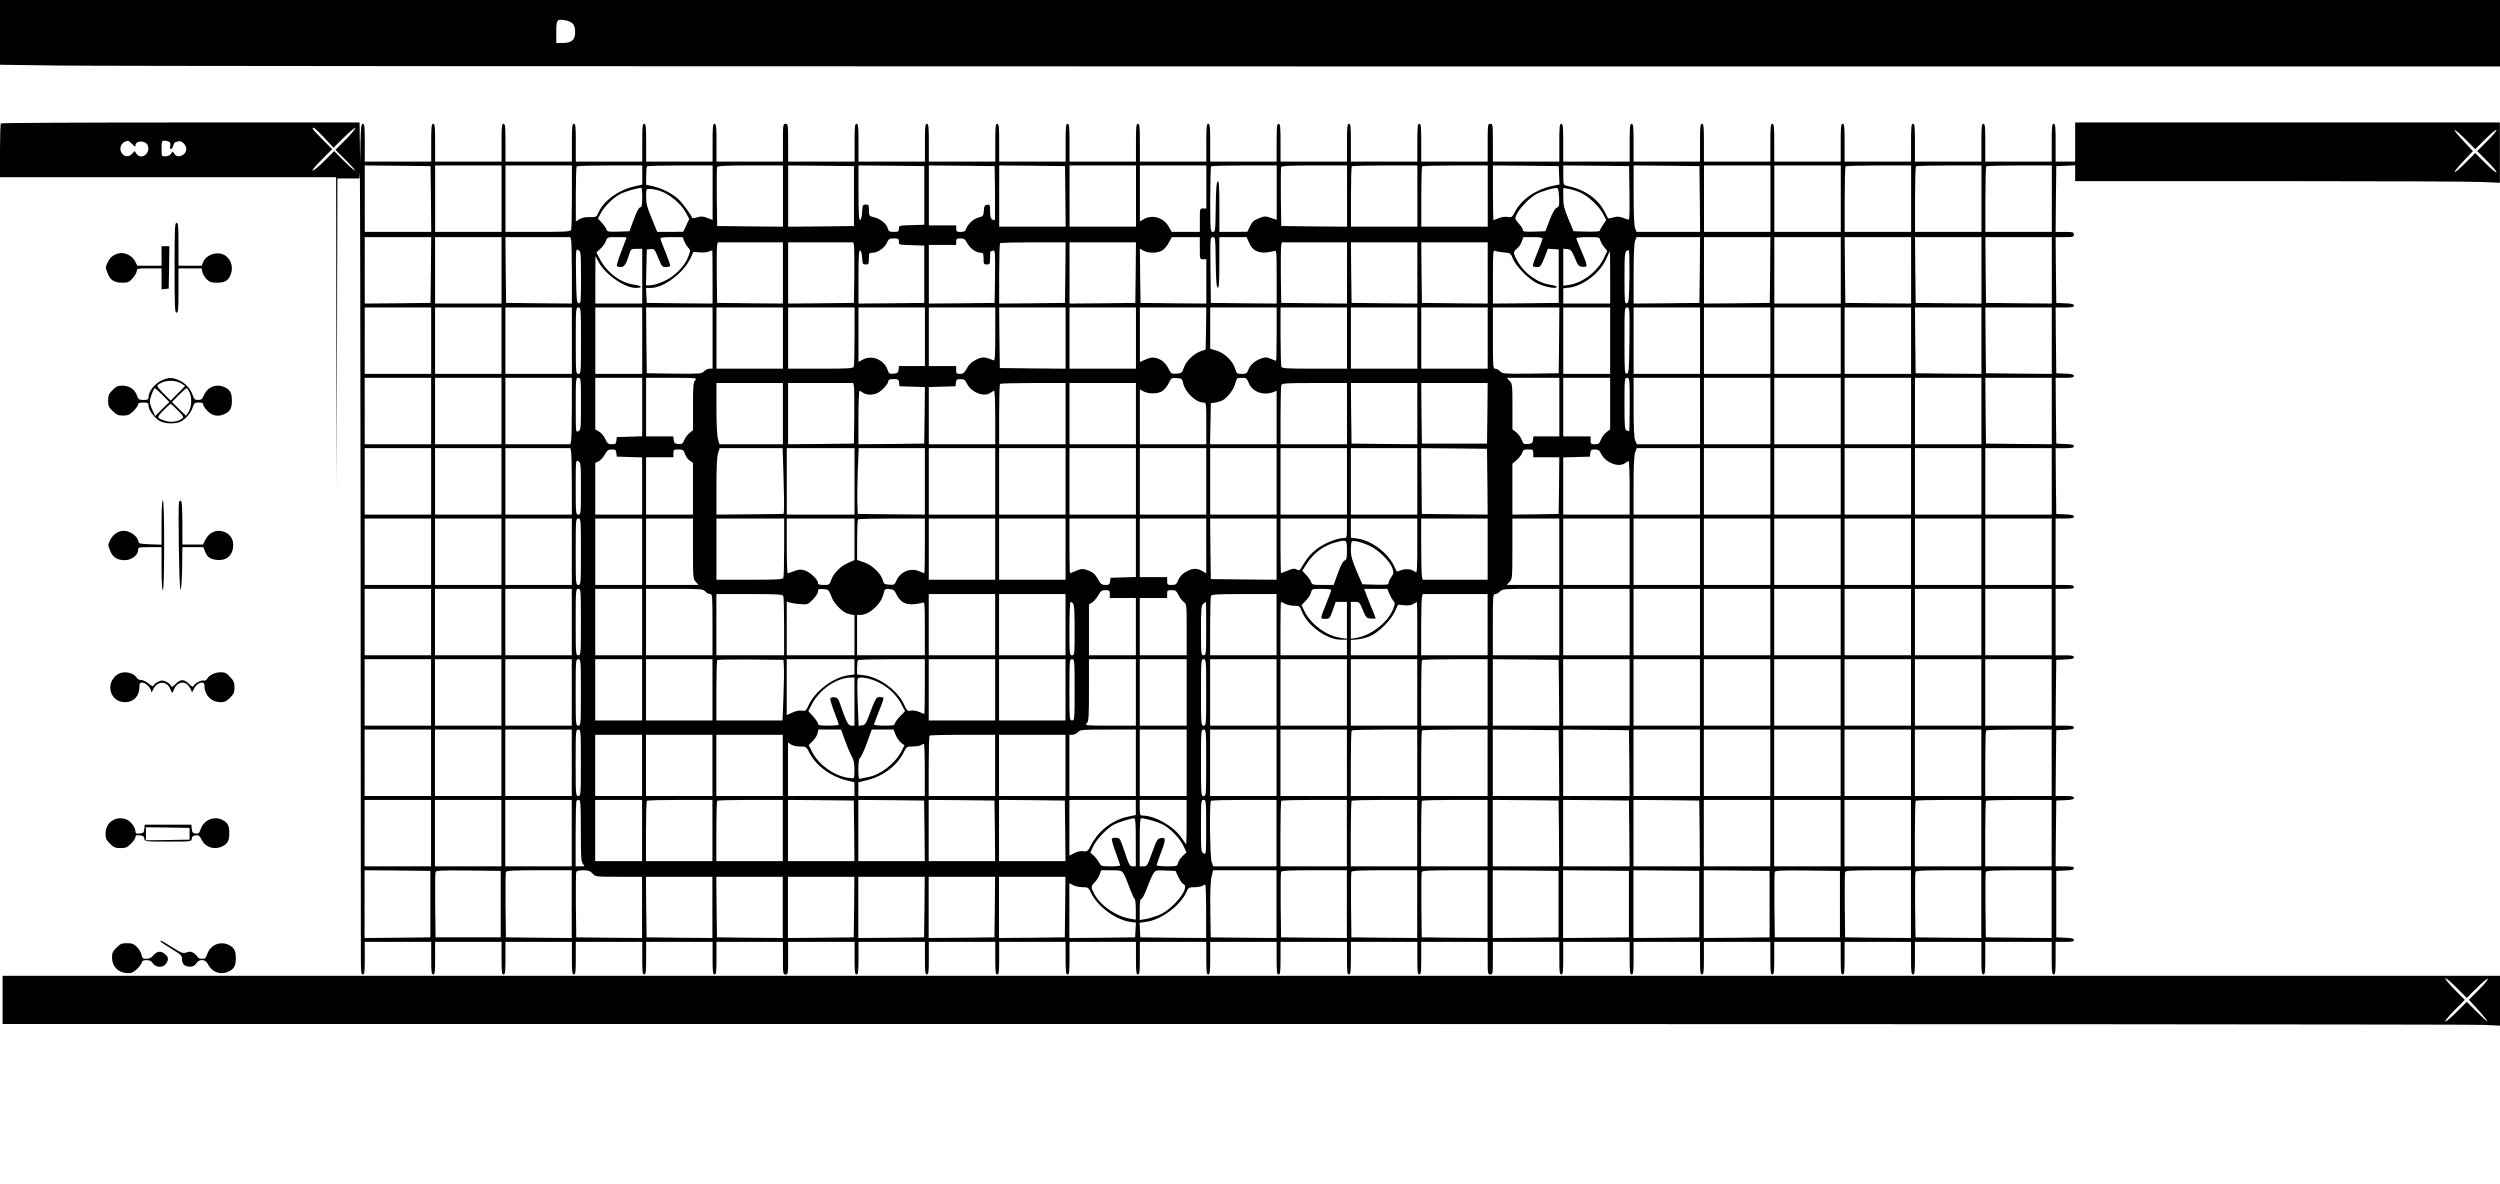 <?xml version="1.0" standalone="no"?>
<!DOCTYPE svg PUBLIC "-//W3C//DTD SVG 20010904//EN"
 "http://www.w3.org/TR/2001/REC-SVG-20010904/DTD/svg10.dtd">
<svg version="1.0" xmlns="http://www.w3.org/2000/svg"
 width="1919pt" height="909pt" viewBox="0 0 1919 909"
 preserveAspectRatio="xMidYMid meet">
<g transform="translate(0,909) scale(0.1,-0.1)"
fill="#000000" stroke="none">
<path d="M0 8842 l0 -249 443 -6 c243 -4 4561 -7 9595 -7 l9152 0 0 255 0 255
-9595 0 -9595 0 0 -248z m4395 68 c14 -15 20 -34 20 -66 0 -60 -27 -84 -96
-84 l-49 0 0 74 c0 104 3 110 59 102 26 -3 55 -15 66 -26z"/>
<path d="M7 8143 c-4 -3 -7 -98 -7 -210 l0 -203 1290 0 1290 0 2 -1197 3
-1198 2 1193 3 1192 84 0 85 0 3 48 c2 26 5 -1292 6 -2928 1 -1636 2 -3032 2
-3102 0 -107 2 -128 15 -128 13 0 15 21 15 125 l0 125 255 0 255 0 0 -125 c0
-104 2 -125 15 -125 13 0 15 21 15 125 l0 125 255 0 255 0 0 -125 c0 -104 2
-125 15 -125 13 0 15 21 15 125 l0 125 255 0 255 0 0 -125 c0 -104 2 -125 15
-125 13 0 15 21 15 125 l0 125 255 0 255 0 0 -125 c0 -104 2 -125 15 -125 13
0 15 21 15 125 l0 125 255 0 255 0 0 -125 c0 -104 2 -125 15 -125 13 0 15 21
15 125 l0 125 255 0 255 0 0 -125 c0 -118 1 -125 20 -125 19 0 20 7 20 125 l0
125 255 0 255 0 0 -125 c0 -104 2 -125 15 -125 13 0 15 21 15 125 l0 125 255
0 255 0 0 -125 c0 -104 2 -125 15 -125 13 0 15 21 15 125 l0 125 255 0 255 0
0 -125 c0 -104 2 -125 15 -125 13 0 15 21 15 125 l0 125 255 0 255 0 0 -125
c0 -104 2 -125 15 -125 13 0 15 21 15 125 l0 125 255 0 255 0 0 -125 c0 -104
2 -125 15 -125 13 0 15 21 15 125 l0 125 255 0 255 0 0 -125 c0 -104 2 -125
15 -125 13 0 15 21 15 125 l0 125 255 0 255 0 0 -125 c0 -104 2 -125 15 -125
13 0 15 21 15 125 l0 125 255 0 255 0 0 -125 c0 -104 2 -125 15 -125 13 0 15
21 15 125 l0 125 255 0 255 0 0 -125 c0 -104 2 -125 15 -125 13 0 15 21 15
125 l0 125 255 0 255 0 0 -125 c0 -118 1 -125 20 -125 19 0 20 7 20 125 l0
125 255 0 255 0 0 -125 c0 -104 2 -125 15 -125 13 0 15 21 15 125 l0 125 255
0 255 0 0 -125 c0 -104 2 -125 15 -125 13 0 15 21 15 125 l0 125 255 0 255 0
0 -125 c0 -104 2 -125 15 -125 13 0 15 21 15 125 l0 125 255 0 255 0 0 -125
c0 -104 2 -125 15 -125 13 0 15 21 15 125 l0 125 255 0 255 0 0 -125 c0 -104
2 -125 15 -125 13 0 15 21 15 125 l0 125 255 0 255 0 0 -125 c0 -104 2 -125
15 -125 13 0 15 21 15 125 l0 125 255 0 255 0 0 -125 c0 -104 2 -125 15 -125
13 0 15 21 15 125 l0 125 255 0 255 0 0 -125 c0 -104 2 -125 15 -125 13 0 15
21 15 125 l0 125 70 0 c55 0 70 3 70 15 0 11 -16 15 -67 17 l-68 3 0 255 0
255 68 3 c51 2 67 6 67 17 0 12 -15 15 -70 15 l-70 0 2 253 3 252 68 3 c51 2
67 6 67 17 0 12 -15 15 -70 15 l-70 0 2 253 3 252 68 3 c51 2 67 6 67 17 0 12
-15 15 -70 15 l-70 0 2 253 3 252 68 3 c51 2 67 6 67 17 0 12 -15 15 -70 15
l-70 0 0 255 0 255 70 0 c56 0 70 3 70 15 0 12 -14 15 -70 15 l-70 0 0 255 0
255 70 0 c55 0 70 3 70 15 0 11 -16 15 -67 17 l-68 3 -3 253 -2 252 70 0 c55
0 70 3 70 15 0 11 -16 15 -67 17 l-68 3 -3 253 -2 252 70 0 c55 0 70 3 70 15
0 11 -16 15 -67 17 l-68 3 -3 253 -2 252 70 0 c55 0 70 3 70 15 0 11 -16 15
-67 17 l-68 3 -3 253 -2 252 70 0 c63 0 70 2 70 20 0 18 -7 20 -70 20 l-70 0
2 253 3 252 73 3 72 3 0 -61 0 -60 1503 0 c826 0 1559 -3 1630 -7 l127 -6 0
231 0 232 -1630 0 -1630 0 0 -150 0 -150 -75 0 -75 0 0 145 c0 122 -2 145 -15
145 -13 0 -15 -23 -15 -145 l0 -145 -255 0 -255 0 0 145 c0 122 -2 145 -15
145 -13 0 -15 -23 -15 -145 l0 -145 -255 0 -255 0 0 145 c0 122 -2 145 -15
145 -13 0 -15 -23 -15 -145 l0 -145 -255 0 -255 0 0 145 c0 122 -2 145 -15
145 -13 0 -15 -23 -15 -145 l0 -145 -255 0 -255 0 0 145 c0 122 -2 145 -15
145 -13 0 -15 -23 -15 -145 l0 -145 -255 0 -255 0 0 145 c0 122 -2 145 -15
145 -13 0 -15 -23 -15 -145 l0 -145 -255 0 -255 0 0 145 c0 122 -2 145 -15
145 -13 0 -15 -23 -15 -145 l0 -145 -255 0 -255 0 0 145 c0 122 -2 145 -15
145 -13 0 -15 -23 -15 -145 l0 -145 -255 0 -255 0 0 145 c0 138 -1 145 -20
145 -19 0 -20 -7 -20 -145 l0 -145 -255 0 -255 0 0 145 c0 122 -2 145 -15 145
-13 0 -15 -23 -15 -145 l0 -145 -255 0 -255 0 0 145 c0 122 -2 145 -15 145
-13 0 -15 -23 -15 -145 l0 -145 -255 0 -255 0 0 145 c0 122 -2 145 -15 145
-13 0 -15 -23 -15 -145 l0 -145 -255 0 -255 0 0 145 c0 122 -2 145 -15 145
-13 0 -15 -23 -15 -145 l0 -145 -255 0 -255 0 0 145 c0 122 -2 145 -15 145
-13 0 -15 -23 -15 -145 l0 -145 -255 0 -255 0 0 145 c0 122 -2 145 -15 145
-13 0 -15 -23 -15 -145 l0 -145 -255 0 -255 0 0 145 c0 122 -2 145 -15 145
-13 0 -15 -23 -15 -145 l0 -145 -255 0 -255 0 0 145 c0 122 -2 145 -15 145
-13 0 -15 -23 -15 -145 l0 -145 -255 0 -255 0 0 145 c0 122 -2 145 -15 145
-13 0 -15 -23 -15 -145 l0 -145 -255 0 -255 0 0 145 c0 138 -1 145 -20 145
-19 0 -20 -7 -20 -145 l0 -145 -255 0 -255 0 0 145 c0 122 -2 145 -15 145 -13
0 -15 -23 -15 -145 l0 -145 -255 0 -255 0 0 145 c0 122 -2 145 -15 145 -13 0
-15 -23 -15 -145 l0 -145 -255 0 -255 0 0 145 c0 122 -2 145 -15 145 -13 0
-15 -23 -15 -145 l0 -145 -255 0 -255 0 0 145 c0 122 -2 145 -15 145 -13 0
-15 -23 -15 -145 l0 -145 -255 0 -255 0 0 145 c0 122 -2 145 -15 145 -13 0
-15 -23 -15 -145 l0 -145 -255 0 -255 0 0 145 c0 121 -2 145 -15 145 -12 0
-15 -26 -18 -147 l-3 -148 -2 153 -2 152 -1373 0 c-756 0 -1377 -3 -1380 -7z
m2482 -110 l71 -77 80 79 c44 43 83 76 87 72 4 -4 -29 -43 -72 -87 l-80 -80
80 -80 c44 -44 75 -80 70 -80 -5 0 -44 34 -85 75 l-75 75 -75 -75 c-41 -41
-81 -75 -90 -75 -8 0 22 37 68 83 l82 82 -75 75 c-41 41 -75 78 -75 82 0 20
22 2 89 -69z m16589 -10 c43 43 81 74 85 70 4 -4 -27 -42 -70 -85 l-78 -78 78
-78 c43 -43 74 -81 70 -85 -4 -4 -42 27 -85 70 l-78 78 -80 -80 c-99 -98 -106
-83 -9 20 l71 75 -71 76 c-97 103 -90 118 9 19 l80 -80 78 78z m-18063 -39
c19 -21 25 -23 25 -10 0 39 79 40 94 0 24 -62 -50 -116 -87 -64 l-14 20 -18
-20 c-25 -27 -61 -25 -80 4 -27 41 -1 91 48 95 4 1 19 -11 32 -25z m284 17 c8
-5 12 -18 8 -30 -8 -33 10 -34 22 -1 5 17 14 30 20 30 5 0 16 3 24 6 20 7 57
-30 57 -58 0 -50 -67 -78 -92 -39 -12 20 -12 20 -26 0 -8 -11 -25 -19 -43 -19
-29 0 -29 0 -29 60 0 56 2 60 23 60 12 0 28 -4 36 -9z m2009 -438 l2 -253
-255 0 -255 0 0 255 0 255 253 -2 252 -3 3 -252z m542 2 l0 -255 -255 0 -255
0 0 255 0 255 255 0 255 0 0 -255z m540 16 c0 -132 -3 -246 -6 -255 -5 -14
-37 -16 -255 -16 l-249 0 0 255 0 255 255 0 255 0 0 -239z m540 166 l0 -74
-57 -13 c-122 -26 -237 -109 -277 -197 -18 -40 -18 -40 -70 -39 -35 0 -62 -6
-79 -17 l-27 -17 0 208 c0 115 3 212 7 215 3 4 118 7 255 7 l248 0 0 -73z
m540 -136 l0 -209 -40 15 c-33 13 -47 14 -78 5 -20 -7 -38 -8 -40 -3 -8 24
-71 110 -104 141 -44 43 -128 86 -197 101 l-51 11 0 67 c0 37 3 71 7 74 3 4
118 7 255 7 l248 0 0 -209z m540 -26 l0 -235 -252 2 -253 3 -3 220 c-1 121 0
225 2 232 4 10 62 13 256 13 l250 0 0 -235z m545 0 l0 -230 -252 -3 -253 -2 0
235 0 235 253 -2 252 -3 0 -230z m540 5 l0 -225 -97 -3 c-97 -3 -98 -3 -98
-27 0 -22 -4 -25 -39 -25 -32 0 -40 4 -45 23 -9 37 -55 76 -103 88 -43 11 -43
12 -43 55 0 40 -2 44 -25 44 -22 0 -24 -4 -27 -57 -2 -34 -8 -58 -15 -61 -10
-3 -13 43 -13 207 l0 211 253 -2 252 -3 0 -225z m543 18 c1 -115 0 -208 -2
-208 -27 0 -36 16 -36 67 0 51 -2 54 -22 51 -19 -2 -24 -10 -26 -45 -3 -40 -5
-43 -42 -53 -39 -10 -83 -52 -95 -90 -5 -15 -15 -20 -41 -20 -30 0 -34 3 -34
25 l0 25 -105 0 -105 0 0 230 0 230 253 -2 252 -3 3 -207z m540 -25 l2 -233
-255 0 -255 0 0 235 0 235 253 -2 252 -3 3 -232z m542 2 l0 -235 -255 0 -255
0 0 235 0 235 255 0 255 0 0 -235z m540 70 l0 -165 -25 0 c-25 0 -25 -1 -25
-90 l0 -90 -108 0 -108 0 -23 41 c-41 72 -131 96 -198 53 l-23 -14 0 215 0
215 255 0 255 0 0 -165z m540 -44 l0 -208 -46 15 c-42 14 -49 14 -92 -4 -37
-15 -51 -28 -67 -61 l-20 -42 -107 -1 -108 0 0 196 c0 152 -3 195 -12 192 -10
-4 -14 -54 -16 -196 -2 -184 -3 -192 -22 -192 -19 0 -20 8 -20 248 0 137 3
252 7 255 3 4 118 7 255 7 l248 0 0 -209z m540 -26 l0 -235 -252 2 -253 3 -3
220 c-1 121 0 225 2 232 4 10 62 13 256 13 l250 0 0 -235z m540 0 l0 -235
-255 0 -255 0 0 228 c0 126 3 232 7 235 3 4 118 7 255 7 l248 0 0 -235z m540
0 l0 -235 -255 0 -255 0 0 228 c0 126 3 232 7 235 3 4 118 7 255 7 l248 0 0
-235z m548 160 l3 -71 -58 -12 c-123 -26 -235 -103 -284 -198 -22 -42 -26 -45
-56 -39 -19 3 -47 0 -69 -10 -20 -8 -38 -15 -40 -15 -2 0 -4 95 -4 210 l0 210
253 -2 252 -3 3 -70z m540 -139 c2 -196 1 -208 -15 -201 -60 24 -73 26 -109
16 -21 -6 -39 -9 -40 -8 -1 1 -11 21 -23 45 -54 107 -151 175 -293 206 -28 6
-28 8 -28 81 l0 75 253 -2 252 -3 3 -209z m540 -43 l2 -253 -243 0 -244 0 -11
25 c-8 17 -12 103 -12 256 l0 229 253 -2 252 -3 3 -252z m542 2 l0 -255 -255
0 -255 0 0 255 0 255 255 0 255 0 0 -255z m540 0 l0 -255 -255 0 -255 0 0 255
0 255 255 0 255 0 0 -255z m540 0 l0 -255 -255 0 -255 0 0 248 c0 137 3 252 7
255 3 4 118 7 255 7 l248 0 0 -255z m540 0 l0 -255 -255 0 -255 0 0 248 c0
137 3 252 7 255 3 4 118 7 255 7 l248 0 0 -255z m540 0 l0 -255 -255 0 -255 0
0 248 c0 137 3 252 7 255 3 4 118 7 255 7 l248 0 0 -255z m-10820 11 c0 -61
-3 -75 -16 -78 -11 -2 -28 -35 -49 -93 l-33 -90 -85 -3 c-78 -2 -86 -1 -92 17
-3 11 -19 34 -35 51 l-30 32 21 40 c27 52 96 121 151 149 34 18 119 43 161 48
4 1 7 -32 7 -73z m7038 -2 c2 -62 1 -70 -19 -79 -14 -7 -32 -38 -54 -95 l-32
-85 -87 -3 c-71 -2 -86 0 -86 12 0 9 -14 31 -32 51 -31 36 -31 36 -15 71 24
48 93 121 146 152 42 24 143 53 166 48 6 -2 11 -34 13 -72z m169 35 c61 -30
134 -99 166 -157 l27 -50 -25 -38 c-14 -20 -25 -41 -25 -46 0 -5 -45 -7 -101
-6 l-100 3 -40 95 c-33 80 -39 106 -39 166 l0 71 47 -8 c26 -5 66 -18 90 -30z
m-7069 15 c69 -22 161 -99 195 -163 l28 -51 -23 -50 -23 -49 -100 -1 -100 0
-42 103 c-35 83 -43 115 -43 165 0 62 0 62 29 62 16 0 51 -7 79 -16z m-1760
-606 l-3 -253 -252 -3 -253 -2 0 255 0 255 255 0 255 0 -2 -252z m542 -3 l0
-255 -255 0 -255 0 0 255 0 255 255 0 255 0 0 -255z m534 233 c3 -13 6 -128 6
-256 l0 -232 -252 2 -253 3 -3 253 -2 252 249 0 249 0 6 -22z m426 19 c0 -2
-18 -49 -40 -106 -22 -56 -38 -107 -34 -112 3 -5 16 -9 29 -9 27 0 44 26 65
98 13 41 14 42 57 42 l43 0 0 -210 0 -210 -180 0 -180 0 0 183 1 182 23 -44
c51 -97 200 -201 287 -201 55 0 49 16 -8 24 -108 14 -208 88 -267 195 l-28 53
31 29 c18 16 37 42 42 59 11 30 12 30 85 30 41 0 74 -1 74 -3z m443 -30 c8
-18 22 -41 32 -50 16 -17 16 -21 1 -61 -23 -60 -62 -109 -124 -156 -52 -39
-132 -70 -179 -70 l-24 0 3 138 3 137 30 3 c28 2 31 -1 58 -68 26 -64 31 -70
57 -70 16 0 31 4 34 8 3 5 -13 51 -34 103 -22 52 -40 100 -40 107 0 9 23 12
85 12 l85 0 13 -33z m3957 -52 c0 -84 0 -85 25 -85 l25 0 0 -170 0 -170 -252
2 -253 3 -3 208 -2 208 29 -16 c39 -20 106 -19 142 2 15 9 39 36 51 60 l23 43
107 0 108 0 0 -85z m122 -107 c2 -142 6 -192 16 -196 9 -3 12 40 12 192 l0
196 105 0 104 0 20 -44 c24 -56 65 -79 130 -74 25 3 54 8 64 12 16 8 17 -5 17
-198 l0 -206 -252 2 -253 3 -3 253 c-2 246 -2 252 18 252 19 0 20 -8 22 -192z
m2508 180 c0 -7 -18 -56 -39 -108 -22 -52 -37 -98 -34 -102 2 -5 17 -8 32 -8
25 0 30 7 56 71 l27 70 42 -3 41 -3 0 -205 0 -205 -252 -3 -253 -2 0 206 c0
193 1 206 18 198 9 -4 40 -9 67 -12 49 -3 51 -5 69 -49 25 -59 117 -153 184
-187 56 -28 152 -46 152 -29 0 6 -19 13 -43 16 -102 14 -203 85 -258 182 -35
61 -36 72 -5 96 14 11 31 35 37 54 l13 35 73 0 c52 0 73 -4 73 -12z m444 -12
c3 -14 17 -37 30 -53 l24 -29 -24 -51 c-52 -108 -166 -196 -273 -210 l-41 -6
0 142 0 142 31 -3 c27 -3 33 -10 58 -68 24 -59 29 -65 59 -68 42 -4 41 5 -8
119 -22 51 -40 96 -40 101 0 4 40 8 89 8 86 0 89 -1 95 -24z m764 -228 l-3
-253 -252 -3 -253 -2 0 229 c0 153 4 239 12 256 l11 25 244 0 243 0 -2 -252z
m540 0 l-3 -253 -252 -3 -253 -2 0 255 0 255 255 0 255 0 -2 -252z m542 -3 l0
-255 -255 0 -255 0 0 255 0 255 255 0 255 0 0 -255z m540 0 l0 -255 -252 2
-253 3 -3 253 -2 252 255 0 255 0 0 -255z m540 0 l0 -255 -252 2 -253 3 -3
253 -2 252 255 0 255 0 0 -255z m540 0 l0 -255 -252 2 -253 3 -3 253 -2 252
255 0 255 0 0 -255z m-8850 220 c0 -24 1 -24 98 -27 l97 -3 0 -220 0 -220
-252 -3 -253 -2 0 206 c0 160 3 205 13 202 7 -3 13 -26 15 -56 3 -48 5 -52 28
-52 22 0 24 4 24 45 0 43 1 45 29 45 38 0 93 38 110 78 13 28 19 32 53 32 34
0 38 -3 38 -25z m525 -12 c22 -40 68 -73 103 -73 19 0 22 -5 22 -45 0 -41 2
-45 25 -45 23 0 25 3 25 50 0 28 2 50 4 50 2 0 12 3 20 6 15 6 16 -14 14 -197
l-3 -204 -252 -3 -253 -2 0 225 0 225 105 0 105 0 0 25 c0 22 4 25 33 25 27 0
36 -6 52 -37z m-1415 -228 l0 -235 -252 2 -253 3 -3 210 c-1 116 0 220 3 233
l5 22 250 0 250 0 0 -235z m545 213 c3 -13 4 -117 3 -233 l-3 -210 -252 -3
-253 -2 0 235 0 235 250 0 250 0 5 -22z m1623 -210 l-3 -233 -252 -3 -253 -2
0 228 c0 126 3 232 7 235 3 4 118 7 255 7 l248 0 -2 -232z m540 0 l-3 -233
-252 -3 -253 -2 0 235 0 235 255 0 255 0 -2 -232z m1622 -3 l0 -235 -252 2
-253 3 -3 210 c-1 116 0 220 3 233 l5 22 250 0 250 0 0 -235z m540 0 l0 -235
-252 2 -253 3 -3 233 -2 232 255 0 255 0 0 -235z m540 0 l0 -235 -252 2 -253
3 -3 233 -2 232 255 0 255 0 0 -235z m-6960 -36 c0 -186 -1 -200 -17 -197 -16
3 -18 22 -21 211 -2 206 -2 208 18 197 19 -10 20 -20 20 -211z m1010 6 l0
-205 -252 2 -253 3 -3 58 -3 57 39 0 c97 0 252 117 303 229 l22 48 46 -4 c25
-3 57 0 71 6 14 5 26 10 28 10 1 1 2 -91 2 -204z m7038 3 c-3 -184 -5 -203
-20 -206 -17 -3 -18 11 -18 196 0 199 1 208 33 211 4 1 6 -90 5 -201z m-148
-8 l0 -200 -180 0 -180 0 0 59 0 58 45 5 c107 13 239 114 285 221 14 31 26 57
28 57 1 0 2 -90 2 -200z m-9050 -485 l0 -255 -255 0 -255 0 0 255 0 255 255 0
255 0 0 -255z m540 0 l0 -255 -255 0 -255 0 0 255 0 255 255 0 255 0 0 -255z
m540 0 l0 -255 -255 0 -255 0 0 255 0 255 255 0 255 0 0 -255z m70 0 c0 -248
-1 -255 -20 -255 -19 0 -20 7 -20 255 0 248 1 255 20 255 19 0 20 -7 20 -255z
m470 0 l0 -255 -180 0 -180 0 0 255 0 255 180 0 180 0 0 -255z m540 20 l0
-235 -23 0 c-13 0 -32 -9 -42 -20 -18 -19 -29 -20 -229 -18 l-211 3 -3 253 -2
252 255 0 255 0 0 -235z m540 0 l0 -235 -255 0 -255 0 0 235 0 235 255 0 255
0 0 -235z m550 16 c0 -121 -3 -226 -6 -235 -5 -14 -37 -16 -255 -16 l-249 0 0
235 0 235 255 0 255 0 0 -219z m540 -6 l0 -225 -99 0 -100 0 -3 -27 c-3 -24
-8 -28 -38 -31 -33 -3 -37 0 -48 33 -27 73 -117 111 -184 77 l-38 -20 0 209 0
209 255 0 255 0 0 -225z m540 19 c0 -161 -3 -205 -12 -200 -70 28 -86 29 -135
5 -34 -17 -55 -36 -71 -66 -19 -36 -29 -43 -53 -43 -26 0 -29 4 -29 30 l0 30
-105 0 -105 0 0 225 0 225 255 0 255 0 0 -206z m540 -29 l0 -235 -252 2 -253
3 -3 233 -2 232 255 0 255 0 0 -235z m540 0 l0 -235 -255 0 -255 0 0 235 0
235 255 0 255 0 0 -235z m538 73 l-3 -161 -40 -14 c-52 -18 -111 -76 -128
-127 -13 -38 -16 -41 -55 -44 -38 -3 -42 0 -58 30 -25 51 -54 77 -96 89 -32 8
-46 6 -83 -10 l-45 -20 0 210 0 209 255 0 255 0 -2 -162z m542 -43 c0 -113 -2
-205 -4 -205 -2 0 -21 7 -41 16 -35 14 -42 14 -80 0 -47 -19 -79 -48 -94 -88
-9 -24 -16 -28 -49 -28 -37 0 -39 2 -51 41 -17 57 -84 122 -144 138 l-47 14 0
158 0 159 255 0 255 0 0 -205z m540 -30 l0 -235 -249 0 c-218 0 -250 2 -255
16 -3 9 -6 114 -6 235 l0 219 255 0 255 0 0 -235z m540 0 l0 -235 -255 0 -255
0 0 235 0 235 255 0 255 0 0 -235z m540 0 l0 -235 -255 0 -255 0 0 235 0 235
255 0 255 0 0 -235z m548 -17 l-3 -253 -216 -3 c-205 -2 -216 -1 -234 18 -10
11 -26 20 -37 20 -17 0 -18 13 -18 235 l0 235 255 0 255 0 -2 -252z m392 -3
l0 -255 -180 0 -180 0 0 255 0 255 180 0 180 0 0 -255z m148 3 c-3 -232 -4
-253 -20 -256 -17 -3 -18 14 -18 252 0 250 0 256 20 256 20 0 20 -5 18 -252z
m542 -3 l0 -255 -255 0 -255 0 0 255 0 255 255 0 255 0 0 -255z m540 0 l0
-255 -255 0 -255 0 0 255 0 255 255 0 255 0 0 -255z m540 0 l0 -255 -255 0
-255 0 0 255 0 255 255 0 255 0 0 -255z m540 0 l0 -255 -255 0 -255 0 0 255 0
255 255 0 255 0 0 -255z m540 0 l0 -255 -252 2 -253 3 -3 253 -2 252 255 0
255 0 0 -255z m540 0 l0 -255 -252 2 -253 3 -3 253 -2 252 255 0 255 0 0 -255z
m-12440 -540 l0 -255 -255 0 -255 0 0 255 0 255 255 0 255 0 0 -255z m540 0
l0 -255 -255 0 -255 0 0 255 0 255 255 0 255 0 0 -255z m540 23 c0 -128 -3
-243 -6 -255 l-6 -23 -249 0 -249 0 0 255 0 255 255 0 255 0 0 -232z m70 32
c0 -189 -1 -200 -20 -210 -20 -11 -20 -8 -20 200 0 203 1 210 20 210 19 0 20
-7 20 -200z m470 -25 l0 -224 -97 -3 -98 -3 -3 -27 c-3 -24 -8 -28 -35 -28
-27 0 -35 6 -50 40 -10 22 -32 48 -48 57 l-29 17 0 198 0 198 180 0 180 0 0
-225z m407 207 c-15 -16 -17 -45 -17 -201 l0 -183 -26 -21 c-15 -11 -33 -36
-41 -54 -12 -30 -18 -34 -46 -31 -27 2 -33 8 -35 31 l-3 27 -105 0 -104 0 0
225 0 225 197 0 c189 0 196 -1 180 -18z m3744 -18 c14 -73 98 -154 157 -154
22 0 22 -3 22 -160 l0 -160 -255 0 -255 0 0 210 0 211 30 -16 c39 -20 105 -19
141 2 16 10 39 37 50 61 20 41 23 43 62 40 37 -3 42 -6 48 -34z m505 -4 c27
-68 112 -99 188 -70 l26 10 0 -205 0 -205 -255 0 -256 0 3 157 3 158 35 5 c19
4 45 11 56 18 38 20 84 82 96 128 12 42 14 44 50 44 35 0 39 -3 54 -40z m2384
-185 l0 -225 -99 0 -100 0 -3 -27 c-3 -24 -8 -28 -38 -31 -33 -3 -37 0 -49 33
-7 19 -26 45 -42 57 l-29 22 0 175 c0 166 -1 176 -22 198 l-21 23 201 0 202 0
0 -225z m390 27 l0 -198 -29 -22 c-16 -12 -35 -37 -42 -57 -11 -30 -17 -35
-46 -35 -30 0 -33 3 -33 30 l0 30 -105 0 -105 0 0 225 0 225 180 0 180 0 0
-198z m150 -7 c0 -113 -2 -205 -4 -205 -2 0 -11 3 -20 6 -14 5 -16 33 -16 205
0 192 1 199 20 199 19 0 20 -7 20 -205z m540 -50 l0 -255 -242 0 -243 0 -12
27 c-9 19 -13 94 -13 255 l0 228 255 0 255 0 0 -255z m540 0 l0 -255 -255 0
-255 0 0 255 0 255 255 0 255 0 0 -255z m540 0 l0 -255 -255 0 -255 0 0 255 0
255 255 0 255 0 0 -255z m540 0 l0 -255 -255 0 -255 0 0 255 0 255 255 0 255
0 0 -255z m540 0 l0 -255 -255 0 -255 0 0 255 0 255 255 0 255 0 0 -255z m540
0 l0 -255 -252 2 -253 3 -3 253 -2 252 255 0 255 0 0 -255z m-8848 218 l3 -28
98 -3 97 -3 -2 -217 -3 -217 -252 -3 -253 -2 0 205 c0 113 4 205 8 205 5 0 17
-7 28 -15 25 -19 77 -19 113 0 34 17 81 70 81 91 0 10 12 14 39 14 36 0 40 -3
43 -27z m521 -8 c32 -67 133 -106 181 -70 11 8 23 15 28 15 4 0 8 -92 8 -205
l0 -205 -255 0 -255 0 0 220 0 219 103 3 102 3 3 28 c3 23 8 27 36 27 27 0 35
-6 49 -35z m-1413 -230 l0 -235 -243 0 -244 0 -11 39 c-7 23 -12 115 -12 235
l0 196 255 0 255 0 0 -235z m545 213 c3 -13 4 -117 3 -233 l-3 -210 -252 -3
-253 -2 0 235 0 235 250 0 250 0 5 -22z m1625 -213 l0 -235 -255 0 -255 0 0
228 c0 126 3 232 7 235 3 4 118 7 255 7 l248 0 0 -235z m540 0 l0 -235 -255 0
-255 0 0 235 0 235 255 0 255 0 0 -235z m1620 0 l0 -235 -255 0 -255 0 0 219
c0 121 3 226 6 235 5 14 37 16 255 16 l249 0 0 -235z m540 0 l0 -235 -252 2
-253 3 -3 233 -2 232 255 0 255 0 0 -235z m538 3 l-3 -233 -250 0 -250 0 -3
233 -2 232 255 0 255 0 -2 -232z m-8108 -523 l0 -255 -255 0 -255 0 0 255 0
255 255 0 255 0 0 -255z m540 0 l0 -255 -255 0 -255 0 0 255 0 255 255 0 255
0 0 -255z m534 233 c3 -13 6 -128 6 -255 l0 -233 -255 0 -255 0 0 255 0 255
249 0 249 0 6 -22z m1631 -200 c4 -123 5 -236 4 -253 l-4 -30 -257 -3 -258 -2
0 215 c0 144 4 229 12 255 l13 40 241 0 242 0 7 -222z m545 -33 l0 -255 -260
0 -260 0 0 255 0 255 260 0 260 0 0 -255z m540 0 l0 -255 -257 2 -258 3 -3 80
c-2 44 0 158 3 253 l7 172 254 0 254 0 0 -255z m540 0 l0 -255 -255 0 -255 0
0 255 0 255 255 0 255 0 0 -255z m540 0 l0 -255 -255 0 -255 0 0 255 0 255
255 0 255 0 0 -255z m540 0 l0 -255 -255 0 -255 0 0 255 0 255 255 0 255 0 0
-255z m540 0 l0 -255 -255 0 -255 0 0 255 0 255 255 0 255 0 0 -255z m540 0
l0 -255 -255 0 -255 0 0 255 0 255 255 0 255 0 0 -255z m540 0 l0 -255 -255 0
-255 0 0 255 0 255 255 0 255 0 0 -255z m540 0 l0 -255 -255 0 -255 0 0 255 0
255 255 0 255 0 0 -255z m538 -3 l2 -252 -252 2 -253 3 -3 253 -2 252 252 -2
253 -3 3 -253z m1632 3 l0 -255 -255 0 -255 0 0 222 c0 147 4 233 12 255 l12
33 243 0 243 0 0 -255z m540 0 l0 -255 -255 0 -255 0 0 255 0 255 255 0 255 0
0 -255z m540 0 l0 -255 -255 0 -255 0 0 255 0 255 255 0 255 0 0 -255z m540 0
l0 -255 -255 0 -255 0 0 255 0 255 255 0 255 0 0 -255z m540 0 l0 -255 -255 0
-255 0 0 255 0 255 255 0 255 0 0 -255z m540 0 l0 -255 -255 0 -255 0 0 255 0
255 255 0 255 0 0 -255z m-11018 218 l3 -28 98 -3 97 -3 0 -219 0 -220 -180 0
-180 0 0 198 0 199 24 11 c14 6 35 29 48 51 19 34 28 41 55 41 27 0 32 -4 35
-27z m527 -8 c7 -20 23 -43 37 -51 l24 -16 0 -199 0 -199 -180 0 -180 0 0 220
0 220 105 0 105 0 0 30 c0 28 2 30 38 30 34 0 39 -3 51 -35z m6511 5 l0 -30
100 0 100 0 -2 -217 -3 -218 -177 -3 -178 -2 0 195 0 196 35 30 c19 17 38 42
41 55 5 20 12 24 45 24 37 0 39 -2 39 -30z m521 -3 c34 -69 135 -108 183 -72
11 8 23 15 28 15 4 0 8 -92 8 -205 l0 -205 -255 0 -255 0 0 220 0 219 103 3
102 3 3 28 c3 23 8 27 35 27 26 0 35 -7 48 -33z m-7831 -267 c0 -193 -1 -200
-20 -200 -19 0 -20 7 -20 210 0 208 0 211 20 200 19 -10 20 -21 20 -210z
m-1150 -485 l0 -255 -255 0 -255 0 0 255 0 255 255 0 255 0 0 -255z m540 0 l0
-255 -255 0 -255 0 0 255 0 255 255 0 255 0 0 -255z m540 0 l0 -255 -255 0
-255 0 0 255 0 255 255 0 255 0 0 -255z m70 0 c0 -248 -1 -255 -20 -255 -19 0
-20 7 -20 255 0 248 1 255 20 255 19 0 20 -7 20 -255z m470 0 l0 -255 -180 0
-180 0 0 255 0 255 180 0 180 0 0 -255z m390 23 c0 -224 1 -232 22 -255 l21
-23 -201 0 -202 0 0 255 0 255 180 0 180 0 0 -232z m700 13 c0 -121 -3 -226
-6 -235 -5 -14 -38 -16 -260 -16 l-254 0 0 235 0 235 260 0 260 0 0 -219z
m540 59 l0 -159 -50 -22 c-58 -25 -112 -81 -130 -133 -11 -34 -14 -36 -56 -36
-32 0 -44 4 -44 15 0 26 -61 84 -101 96 -32 10 -46 9 -82 -5 -23 -9 -46 -16
-50 -16 -4 0 -7 95 -7 210 l0 210 260 0 260 0 0 -160z m540 -50 c0 -115 -2
-210 -4 -210 -2 0 -21 7 -41 16 -68 28 -146 -6 -175 -76 -12 -28 -16 -31 -54
-28 -37 3 -41 6 -50 38 -15 50 -83 114 -144 134 l-52 18 0 152 c0 84 3 156 7
159 3 4 120 7 260 7 l253 0 0 -210z m540 -25 l0 -235 -255 0 -255 0 0 235 0
235 255 0 255 0 0 -235z m540 0 l0 -235 -255 0 -255 0 0 235 0 235 255 0 255
0 0 -235z m540 10 l0 -224 -97 -3 -98 -3 -3 -27 c-3 -24 -8 -28 -36 -28 -27 0
-36 6 -54 39 -27 47 -41 60 -89 76 -32 11 -42 10 -81 -6 -24 -11 -46 -19 -48
-19 -2 0 -4 95 -4 210 l0 210 255 0 255 0 0 -225z m540 14 l0 -211 -22 14
c-38 24 -69 28 -107 12 -47 -20 -71 -42 -88 -81 -11 -28 -18 -33 -48 -33 -32
0 -35 2 -35 30 l0 30 -105 0 -105 0 0 225 0 225 255 0 255 0 0 -211z m540 -24
l0 -235 -252 2 -253 3 -3 233 -2 232 255 0 255 0 0 -235z m540 160 c0 -72 -1
-75 -24 -75 -53 0 -152 -41 -209 -85 -51 -40 -73 -68 -122 -150 -9 -15 -15
-16 -32 -6 -17 9 -31 7 -68 -9 -26 -11 -49 -20 -51 -20 -2 0 -4 95 -4 210 l0
210 255 0 255 0 0 -75z m540 -136 c0 -183 -2 -210 -14 -200 -27 22 -70 28
-107 15 l-36 -12 -22 45 c-49 102 -174 195 -282 209 l-49 7 0 73 0 74 255 0
255 0 0 -211z m540 -24 l0 -235 -249 0 -249 0 -6 23 c-3 12 -6 118 -6 235 l0
212 255 0 255 0 0 -235z m550 -20 l0 -255 -202 0 -201 0 21 23 c21 23 22 31
22 255 l0 232 180 0 180 0 0 -255z m540 0 l0 -255 -255 0 -255 0 0 255 0 255
255 0 255 0 0 -255z m540 0 l0 -255 -255 0 -255 0 0 255 0 255 255 0 255 0 0
-255z m540 0 l0 -255 -255 0 -255 0 0 255 0 255 255 0 255 0 0 -255z m540 0
l0 -255 -255 0 -255 0 0 255 0 255 255 0 255 0 0 -255z m540 0 l0 -255 -255 0
-255 0 0 255 0 255 255 0 255 0 0 -255z m540 0 l0 -255 -255 0 -255 0 0 255 0
255 255 0 255 0 0 -255z m540 0 l0 -255 -255 0 -255 0 0 255 0 255 255 0 255
0 0 -255z m-5410 11 c0 -62 -3 -74 -17 -78 -12 -3 -30 -37 -52 -97 l-33 -91
-83 0 c-78 0 -84 2 -90 23 -4 12 -21 36 -38 54 l-30 32 32 50 c56 87 128 141
221 167 89 24 90 24 90 -60z m177 33 c70 -34 155 -118 173 -174 10 -30 9 -39
-9 -64 -12 -16 -21 -36 -21 -45 0 -15 -13 -16 -101 -14 l-101 3 -44 103 c-35
82 -44 115 -44 161 0 32 3 61 7 64 12 12 76 -4 140 -34z m-7207 -584 l0 -255
-255 0 -255 0 0 255 0 255 255 0 255 0 0 -255z m540 0 l0 -255 -255 0 -255 0
0 255 0 255 255 0 255 0 0 -255z m540 0 l0 -255 -255 0 -255 0 0 255 0 255
255 0 255 0 0 -255z m70 0 c0 -248 -1 -255 -20 -255 -19 0 -20 7 -20 255 0
248 1 255 20 255 19 0 20 -7 20 -255z m470 0 l0 -255 -180 0 -180 0 0 255 0
255 180 0 180 0 0 -255z m485 235 c10 -11 26 -20 37 -20 17 0 18 -13 18 -235
l0 -235 -255 0 -255 0 0 255 0 255 218 0 c206 0 220 -1 237 -20z m967 -37 c23
-63 91 -129 142 -138 l36 -7 0 -154 0 -154 -260 0 -260 0 0 206 0 206 23 -7
c12 -4 48 -10 80 -12 56 -5 59 -4 97 35 22 22 40 49 40 61 0 20 5 22 41 19 40
-3 42 -5 61 -55z m500 15 c27 -57 68 -81 131 -76 29 2 60 8 70 12 16 8 17 -5
17 -198 l0 -206 -260 0 -260 0 0 155 0 155 25 0 c68 0 157 80 177 158 10 42
12 43 47 40 30 -3 39 -9 53 -40z m3338 34 c0 -4 -15 -46 -34 -93 -54 -134 -53
-129 -13 -129 34 0 35 2 58 65 l23 65 43 0 43 0 0 -141 0 -142 -47 7 c-110 14
-231 105 -281 208 l-20 43 33 35 c19 19 37 47 40 63 7 26 9 27 81 27 41 0 74
-4 74 -8z m445 -29 c9 -21 23 -45 31 -55 15 -15 14 -21 -2 -64 -38 -100 -170
-203 -281 -220 l-43 -7 0 142 0 141 33 0 c32 0 35 -4 59 -62 24 -60 28 -63 62
-66 20 -2 36 -1 36 3 0 3 -11 32 -24 63 -14 32 -33 81 -44 110 l-20 52 89 0
89 0 15 -37z m1305 -218 l0 -255 -255 0 -255 0 0 235 c0 222 1 235 18 235 11
0 27 9 37 20 17 19 31 20 237 20 l218 0 0 -255z m540 0 l0 -255 -255 0 -255 0
0 255 0 255 255 0 255 0 0 -255z m540 0 l0 -255 -255 0 -255 0 0 255 0 255
255 0 255 0 0 -255z m540 0 l0 -255 -255 0 -255 0 0 255 0 255 255 0 255 0 0
-255z m540 0 l0 -255 -255 0 -255 0 0 255 0 255 255 0 255 0 0 -255z m540 0
l0 -255 -255 0 -255 0 0 255 0 255 255 0 255 0 0 -255z m540 0 l0 -255 -255 0
-255 0 0 255 0 255 255 0 255 0 0 -255z m540 0 l0 -255 -255 0 -255 0 0 255 0
255 255 0 255 0 0 -255z m-7230 215 l0 -30 100 0 100 0 0 -220 0 -220 -180 0
-180 0 0 195 0 195 25 16 c14 9 35 34 47 55 18 33 27 39 55 39 30 0 33 -3 33
-30z m526 -5 c9 -20 27 -44 40 -54 24 -19 24 -21 24 -215 l0 -196 -180 0 -180
0 0 220 0 220 105 0 105 0 0 30 c0 28 3 30 35 30 29 0 36 -5 51 -35z m-3032
-11 c3 -9 6 -114 6 -235 l0 -219 -260 0 -260 0 0 235 0 235 254 0 c222 0 255
-2 260 -16z m1626 -219 l0 -235 -255 0 -255 0 0 235 0 235 255 0 255 0 0 -235z
m540 0 l0 -235 -255 0 -255 0 0 235 0 235 255 0 255 0 0 -235z m1620 0 l0
-235 -255 0 -255 0 0 219 c0 121 3 226 6 235 5 14 37 16 255 16 l249 0 0 -235z
m1620 0 l0 -235 -255 0 -255 0 0 213 c0 116 3 222 6 235 l6 22 249 0 249 0 0
-235z m-3182 163 c9 -9 12 -68 12 -205 0 -186 -1 -193 -20 -193 -19 0 -20 7
-20 205 0 113 4 205 8 205 4 0 13 -5 20 -12z m1022 -193 c0 -198 -1 -205 -20
-205 -19 0 -20 7 -20 191 0 171 2 193 18 205 9 7 18 14 20 14 1 0 2 -92 2
-205z m606 190 c16 -8 48 -15 70 -15 39 0 42 -2 58 -43 41 -107 191 -217 297
-217 l49 0 0 -60 0 -60 -255 0 -255 0 0 205 c0 113 2 205 4 205 2 0 17 -7 32
-15z m1014 -190 l0 -205 -255 0 -255 0 0 59 0 59 53 4 c28 3 75 15 102 28 64
31 153 121 184 187 l24 52 46 -5 c30 -3 55 0 71 10 14 8 26 14 28 15 1 1 2
-91 2 -204z m-7570 -490 l0 -255 -255 0 -255 0 0 255 0 255 255 0 255 0 0
-255z m540 0 l0 -255 -255 0 -255 0 0 255 0 255 255 0 255 0 0 -255z m540 0
l0 -255 -255 0 -255 0 0 255 0 255 255 0 255 0 0 -255z m70 0 c0 -248 -1 -255
-20 -255 -19 0 -20 7 -20 255 0 248 1 255 20 255 19 0 20 -7 20 -255z m470 20
l0 -235 -180 0 -180 0 0 235 0 235 180 0 180 0 0 -235z m540 0 l0 -235 -255 0
-255 0 0 235 0 235 255 0 255 0 0 -235z m548 180 c2 -27 1 -132 -3 -232 l-7
-183 -254 0 -254 0 0 228 c0 126 3 232 7 236 4 3 119 5 257 4 l251 -3 3 -50z
m542 -4 l0 -58 -49 -7 c-112 -15 -251 -119 -301 -225 -22 -48 -26 -51 -51 -46
-18 4 -45 -1 -74 -14 l-45 -20 0 215 0 214 260 0 260 0 0 -59z m540 -151 c0
-115 -2 -210 -4 -210 -2 0 -20 7 -41 16 -20 8 -49 13 -64 9 -24 -5 -28 -1 -50
47 -50 109 -190 211 -310 225 l-51 6 0 52 c0 28 3 55 7 58 3 4 120 7 260 7
l253 0 0 -210z m540 -25 l0 -235 -255 0 -255 0 0 235 0 235 255 0 255 0 0
-235z m540 0 l0 -235 -255 0 -255 0 0 235 0 235 255 0 255 0 0 -235z m70 0 c0
-228 -1 -235 -20 -235 -19 0 -20 7 -20 235 0 228 1 235 20 235 19 0 20 -7 20
-235z m470 -20 l0 -255 -197 0 c-189 0 -196 1 -180 18 15 16 17 49 17 255 l0
237 180 0 180 0 0 -255z m390 0 l0 -255 -180 0 -180 0 0 255 0 255 180 0 180
0 0 -255z m150 0 c0 -248 -1 -255 -20 -255 -19 0 -20 7 -20 255 0 248 1 255
20 255 19 0 20 -7 20 -255z m540 0 l0 -255 -255 0 -255 0 0 255 0 255 255 0
255 0 0 -255z m540 0 l0 -255 -255 0 -255 0 0 255 0 255 255 0 255 0 0 -255z
m540 0 l0 -255 -255 0 -255 0 0 255 0 255 255 0 255 0 0 -255z m540 0 l0 -255
-255 0 -255 0 0 248 c0 137 3 252 7 255 3 4 118 7 255 7 l248 0 0 -255z m548
-2 l2 -253 -255 0 -255 0 0 255 0 255 253 -2 252 -3 3 -252z m542 2 l0 -255
-255 0 -255 0 0 255 0 255 255 0 255 0 0 -255z m540 0 l0 -255 -255 0 -255 0
0 255 0 255 255 0 255 0 0 -255z m540 0 l0 -255 -255 0 -255 0 0 255 0 255
255 0 255 0 0 -255z m540 0 l0 -255 -255 0 -255 0 0 255 0 255 255 0 255 0 0
-255z m540 0 l0 -255 -255 0 -255 0 0 255 0 255 255 0 255 0 0 -255z m540 0
l0 -255 -255 0 -255 0 0 255 0 255 255 0 255 0 0 -255z m540 0 l0 -255 -255 0
-255 0 0 255 0 255 255 0 255 0 0 -255z m-9190 -70 l0 -185 -24 0 c-25 0 -39
29 -89 175 -11 32 -20 41 -40 43 -16 2 -29 -2 -32 -10 -3 -7 11 -53 30 -102
19 -49 35 -93 35 -98 0 -4 -36 -8 -80 -8 -64 0 -80 3 -80 15 0 8 -17 33 -37
56 l-37 41 28 54 c59 112 187 200 294 203 l32 1 0 -185z m190 145 c74 -37 139
-101 173 -170 l25 -49 -39 -41 c-22 -22 -39 -47 -39 -55 0 -12 -17 -15 -80
-15 -44 0 -80 4 -80 8 0 5 18 52 39 105 22 52 37 98 33 101 -3 3 -16 6 -29 6
-26 0 -33 -13 -80 -140 -25 -65 -32 -75 -55 -78 l-26 -3 -7 174 c-4 97 -4 181
0 187 12 20 96 5 165 -30z m-3440 -615 l0 -255 -255 0 -255 0 0 255 0 255 255
0 255 0 0 -255z m540 0 l0 -255 -255 0 -255 0 0 255 0 255 255 0 255 0 0 -255z
m540 0 l0 -255 -255 0 -255 0 0 255 0 255 255 0 255 0 0 -255z m70 0 c0 -248
-1 -255 -20 -255 -19 0 -20 7 -20 255 0 248 1 255 20 255 19 0 20 -7 20 -255z
m2025 178 c15 -43 38 -98 51 -122 18 -32 24 -59 24 -106 0 -34 -2 -64 -5 -67
-3 -3 -27 -1 -53 3 -109 21 -217 101 -267 198 l-26 52 31 31 c17 17 34 43 37
59 l6 29 87 0 87 0 28 -77z m391 37 c9 -22 28 -50 42 -61 l26 -20 -24 -47
c-50 -95 -162 -181 -256 -197 -21 -4 -47 -9 -56 -12 -16 -4 -18 4 -18 73 0 54
4 80 14 88 8 6 31 57 52 114 l37 102 84 0 83 0 16 -40z m1844 -215 l0 -255
-255 0 -255 0 0 235 0 235 23 0 c13 0 32 9 42 20 17 19 31 20 232 20 l213 0 0
-255z m390 0 l0 -255 -180 0 -180 0 0 255 0 255 180 0 180 0 0 -255z m150 0
c0 -248 -1 -255 -20 -255 -19 0 -20 7 -20 255 0 248 1 255 20 255 19 0 20 -7
20 -255z m540 0 l0 -255 -255 0 -255 0 0 255 0 255 255 0 255 0 0 -255z m540
0 l0 -255 -255 0 -255 0 0 255 0 255 255 0 255 0 0 -255z m540 0 l0 -255 -255
0 -255 0 0 248 c0 137 3 252 7 255 3 4 118 7 255 7 l248 0 0 -255z m540 0 l0
-255 -255 0 -255 0 0 248 c0 137 3 252 7 255 3 4 118 7 255 7 l248 0 0 -255z
m548 -2 l2 -253 -255 0 -255 0 0 255 0 255 253 -2 252 -3 3 -252z m540 0 l2
-253 -255 0 -255 0 0 255 0 255 253 -2 252 -3 3 -252z m542 2 l0 -255 -255 0
-255 0 0 255 0 255 255 0 255 0 0 -255z m540 0 l0 -255 -255 0 -255 0 0 255 0
255 255 0 255 0 0 -255z m540 0 l0 -255 -255 0 -255 0 0 255 0 255 255 0 255
0 0 -255z m540 0 l0 -255 -255 0 -255 0 0 255 0 255 255 0 255 0 0 -255z m540
0 l0 -255 -255 0 -255 0 0 255 0 255 255 0 255 0 0 -255z m540 0 l0 -255 -255
0 -255 0 0 248 c0 137 3 252 7 255 3 4 118 7 255 7 l248 0 0 -255z m-10820
-20 l0 -235 -180 0 -180 0 0 235 0 235 180 0 180 0 0 -235z m540 0 l0 -235
-255 0 -255 0 0 235 0 235 255 0 255 0 0 -235z m540 0 l0 -235 -255 0 -255 0
0 235 0 235 255 0 255 0 0 -235z m1630 0 l0 -235 -255 0 -255 0 0 228 c0 126
3 232 7 235 3 4 118 7 255 7 l248 0 0 -235z m540 0 l0 -235 -255 0 -255 0 0
235 0 235 255 0 255 0 0 -235z m-2038 145 c47 0 48 -1 72 -47 52 -102 165
-185 294 -215 l52 -13 0 -52 0 -53 -255 0 -255 0 0 206 0 205 22 -15 c13 -9
43 -16 70 -16z m958 -180 l0 -200 -255 0 -255 0 0 53 0 52 57 14 c127 29 236
109 288 210 25 50 26 51 73 51 26 0 54 5 62 10 8 5 18 10 23 10 4 0 7 -90 7
-200z m-3790 -485 l0 -255 -255 0 -255 0 0 255 0 255 255 0 255 0 0 -255z
m540 0 l0 -255 -255 0 -255 0 0 255 0 255 255 0 255 0 0 -255z m540 0 l0 -255
-255 0 -255 0 0 255 0 255 255 0 255 0 0 -255z m70 18 c0 -206 2 -239 17 -255
15 -17 14 -18 -20 -18 l-37 0 0 248 c0 137 3 252 7 255 3 4 12 7 20 7 10 0 13
-46 13 -237z m470 2 l0 -235 -180 0 -180 0 0 235 0 235 180 0 180 0 0 -235z
m540 0 l0 -235 -255 0 -255 0 0 228 c0 126 3 232 7 235 3 4 118 7 255 7 l248
0 0 -235z m540 0 l0 -235 -255 0 -255 0 0 228 c0 126 3 232 7 235 3 4 118 7
255 7 l248 0 0 -235z m548 -2 l2 -233 -255 0 -255 0 0 235 0 235 253 -2 252
-3 3 -232z m540 0 l2 -233 -255 0 -255 0 0 235 0 235 253 -2 252 -3 3 -232z
m540 0 l2 -233 -255 0 -255 0 0 235 0 235 253 -2 252 -3 3 -232z m540 0 l2
-233 -255 0 -255 0 0 235 0 235 253 -2 252 -3 3 -232z m542 179 l0 -58 -57
-12 c-118 -24 -225 -104 -282 -211 -30 -57 -33 -59 -64 -55 -20 3 -45 -2 -69
-14 l-38 -20 0 214 0 214 255 0 255 0 0 -58z m390 -112 c0 -93 -2 -170 -3
-170 -2 0 -19 23 -38 51 -59 87 -203 169 -299 169 -18 0 -20 7 -20 60 l0 60
180 0 180 0 0 -170z m150 -40 c0 -208 0 -211 -20 -200 -19 10 -20 21 -20 210
0 193 1 200 20 200 19 0 20 -7 20 -210z m540 -45 l0 -255 -243 0 -243 0 -12
33 c-13 36 -18 458 -5 470 3 4 118 7 255 7 l248 0 0 -255z m540 0 l0 -255
-255 0 -255 0 0 248 c0 137 3 252 7 255 3 4 118 7 255 7 l248 0 0 -255z m540
0 l0 -255 -255 0 -255 0 0 248 c0 137 3 252 7 255 3 4 118 7 255 7 l248 0 0
-255z m540 0 l0 -255 -255 0 -255 0 0 248 c0 137 3 252 7 255 3 4 118 7 255 7
l248 0 0 -255z m548 -2 l2 -253 -255 0 -255 0 0 255 0 255 253 -2 252 -3 3
-252z m540 0 l2 -253 -255 0 -255 0 0 255 0 255 253 -2 252 -3 3 -252z m540 0
l2 -253 -255 0 -255 0 0 255 0 255 253 -2 252 -3 3 -252z m542 2 l0 -255 -255
0 -255 0 0 255 0 255 255 0 255 0 0 -255z m540 0 l0 -255 -255 0 -255 0 0 255
0 255 255 0 255 0 0 -255z m540 0 l0 -255 -255 0 -255 0 0 255 0 255 255 0
255 0 0 -255z m540 0 l0 -255 -255 0 -255 0 0 248 c0 137 3 252 7 255 3 4 118
7 255 7 l248 0 0 -255z m540 0 l0 -255 -255 0 -255 0 0 248 c0 137 3 252 7
255 3 4 118 7 255 7 l248 0 0 -255z m-7030 -70 l0 -185 -24 0 c-22 0 -28 10
-57 98 -17 53 -36 103 -42 110 -11 14 -53 16 -61 3 -3 -5 10 -51 29 -102 19
-52 35 -97 35 -101 0 -5 -33 -8 -73 -8 -72 0 -73 0 -91 33 -10 17 -29 41 -42
52 l-23 20 20 45 c24 54 109 144 162 171 35 18 127 47 155 48 9 1 12 -42 12
-184z m113 170 c32 -8 75 -24 96 -35 55 -28 130 -106 157 -164 l23 -49 -29
-27 c-16 -15 -32 -39 -36 -53 -6 -26 -8 -27 -85 -27 -43 0 -79 4 -79 9 0 5 16
51 35 102 38 97 36 116 -8 105 -21 -5 -31 -22 -62 -111 -36 -100 -39 -105 -66
-105 l-29 0 0 185 c0 144 3 185 13 185 7 0 39 -7 70 -15z m-5528 -645 l0 -255
-252 -3 -253 -2 0 260 0 260 253 -2 252 -3 0 -255z m540 0 l0 -255 -250 0
-250 0 -3 245 c-1 134 0 250 3 257 3 11 58 13 252 11 l248 -3 0 -255z m545 0
l0 -260 -252 2 -253 3 -3 245 c-1 134 0 250 3 257 3 10 62 13 255 13 l250 0 0
-260z m160 235 c23 -25 25 -25 202 -25 l178 0 0 -235 0 -235 -252 2 -253 3 -3
245 c-1 134 0 250 3 257 3 8 23 13 53 13 39 0 53 -5 72 -25z m4074 3 c9 -12
30 -62 47 -110 18 -48 36 -88 40 -88 5 0 9 -36 9 -79 l0 -80 -37 6 c-112 17
-237 103 -284 195 -24 48 -24 58 6 86 13 13 30 39 37 58 l12 34 77 0 c69 0 80
-3 93 -22z m423 -31 c13 -26 30 -50 38 -53 59 -23 -84 -200 -195 -241 -30 -11
-74 -24 -97 -28 l-43 -7 0 81 c0 58 4 81 13 81 6 0 26 37 42 81 17 45 38 95
48 111 17 28 19 29 94 26 l78 -3 22 -48z m753 -207 l0 -260 -252 2 -253 3 -3
205 c-2 136 1 223 9 258 l12 52 244 0 243 0 0 -260z m540 0 l0 -260 -252 2
-253 3 -3 245 c-1 134 0 250 3 257 3 10 62 13 255 13 l250 0 0 -260z m540 0
l0 -260 -252 2 -253 3 -3 245 c-1 134 0 250 3 257 3 10 62 13 255 13 l250 0 0
-260z m540 0 l0 -260 -252 2 -253 3 -3 245 c-1 134 0 250 3 257 3 10 62 13
255 13 l250 0 0 -260z m545 0 l0 -255 -252 -3 -253 -2 0 260 0 260 253 -2 252
-3 0 -255z m540 0 l0 -255 -252 -3 -253 -2 0 260 0 260 253 -2 252 -3 0 -255z
m540 0 l0 -255 -252 -3 -253 -2 0 260 0 260 253 -2 252 -3 0 -255z m540 0 l0
-255 -252 -3 -253 -2 0 260 0 260 253 -2 252 -3 0 -255z m540 0 l0 -255 -250
0 -250 0 -3 245 c-1 134 0 250 3 257 3 11 58 13 252 11 l248 -3 0 -255z m545
0 l0 -260 -252 2 -253 3 -3 245 c-1 134 0 250 3 257 3 10 62 13 255 13 l250 0
0 -260z m540 0 l0 -260 -252 2 -253 3 -3 245 c-1 134 0 250 3 257 3 10 62 13
255 13 l250 0 0 -260z m540 0 l0 -260 -252 2 -253 3 -3 245 c-1 134 0 250 3
257 3 10 62 13 255 13 l250 0 0 -260z m-10280 -25 l0 -235 -252 2 -253 3 -3
233 -2 232 255 0 255 0 0 -235z m540 0 l0 -235 -252 2 -253 3 -3 233 -2 232
255 0 255 0 0 -235z m548 3 l-3 -233 -252 -3 -253 -2 0 235 0 235 255 0 255 0
-2 -232z m540 0 l-3 -233 -252 -3 -253 -2 0 235 0 235 255 0 255 0 -2 -232z
m540 0 l-3 -233 -252 -3 -253 -2 0 235 0 235 255 0 255 0 -2 -232z m540 0 l-3
-233 -252 -3 -253 -2 0 235 0 235 255 0 255 0 -2 -232z m135 152 c41 0 44 -2
65 -46 50 -103 186 -203 298 -220 l45 -6 -3 -57 -3 -56 -252 -3 -253 -2 0 210
0 211 30 -16 c16 -8 49 -15 73 -15z m947 -185 l0 -205 -252 2 -253 3 -3 56 -3
56 50 7 c114 15 260 122 308 226 17 37 20 40 63 40 25 0 52 5 60 10 8 5 18 10
23 10 4 0 7 -92 7 -205z"/>
<path d="M1340 7035 c0 -300 2 -345 15 -345 13 0 15 26 15 170 l0 170 89 0 89
0 5 -28 c3 -15 18 -40 33 -55 22 -22 36 -27 76 -27 60 0 83 11 103 50 35 68 5
150 -63 171 -53 16 -122 -13 -141 -60 l-13 -31 -89 0 -89 0 0 165 c0 140 -2
165 -15 165 -13 0 -15 -45 -15 -345z"/>
<path d="M1240 7125 l0 -75 -93 0 -93 0 -16 33 c-20 42 -77 72 -121 63 -45 -9
-72 -30 -91 -71 -17 -35 -17 -40 -1 -80 20 -55 51 -75 114 -75 44 0 52 4 80
35 17 20 31 45 31 55 0 19 7 20 95 20 l95 0 0 -81 0 -80 28 3 27 3 3 163 2
162 -30 0 -30 0 0 -75z"/>
<path d="M1250 6174 c-61 -26 -110 -86 -110 -134 0 -17 -6 -20 -38 -20 -34 0
-39 3 -51 35 -16 46 -59 75 -111 75 -34 0 -48 -6 -76 -34 -29 -29 -34 -41 -34
-81 0 -42 5 -52 36 -81 29 -28 43 -34 79 -34 37 0 50 6 80 35 19 20 35 42 35
50 0 11 12 15 40 15 35 0 40 -3 40 -24 0 -31 38 -85 79 -113 40 -27 126 -31
170 -8 38 19 77 66 91 110 10 31 15 35 46 35 24 0 34 -4 34 -16 0 -9 15 -31
34 -50 39 -39 86 -45 136 -19 38 20 50 43 50 100 0 57 -12 80 -50 100 -66 34
-138 7 -166 -62 -12 -27 -20 -33 -43 -33 -25 0 -31 6 -41 35 -16 49 -57 95
-105 116 -48 22 -79 23 -125 3z m144 -29 l27 -18 -55 -56 -56 -56 -55 55 c-30
30 -52 57 -47 61 41 42 133 48 186 14z m-146 -88 l52 -53 -55 -54 -54 -54 -20
45 c-12 24 -21 54 -21 66 0 26 29 103 39 103 4 0 30 -24 59 -53z m209 16 c18
-45 13 -111 -12 -149 l-17 -26 -54 53 -54 53 52 53 c29 29 56 53 61 53 4 0 15
-17 24 -37z m-92 -133 c47 -48 48 -50 30 -65 -30 -22 -82 -29 -123 -16 -71 21
-72 25 -17 81 27 27 52 50 55 50 3 0 28 -22 55 -50z"/>
<path d="M1240 5080 l0 -171 -87 3 c-79 3 -88 5 -91 23 -6 31 -42 64 -83 76
-50 16 -105 -11 -132 -64 -19 -36 -19 -40 -2 -83 20 -52 54 -74 114 -74 49 0
101 39 101 76 0 24 2 24 90 24 l90 0 0 -165 c0 -103 4 -165 10 -165 6 0 10
122 10 345 0 223 -4 345 -10 345 -6 0 -10 -63 -10 -170z"/>
<path d="M1375 5238 c-10 -26 0 -673 10 -673 6 0 11 63 13 163 l2 162 80 0 80
0 13 -32 c18 -44 38 -59 86 -65 80 -11 131 34 131 115 0 50 -29 88 -80 103
-52 16 -107 -11 -133 -63 l-19 -38 -79 0 -79 0 0 164 c0 100 -4 167 -10 171
-6 3 -12 0 -15 -7z"/>
<path d="M891 3905 c-85 -73 -41 -205 69 -205 66 0 110 47 110 115 0 30 3 35
24 35 26 0 65 -41 67 -69 0 -9 7 -1 15 17 29 66 104 69 131 4 15 -37 16 -37
25 -12 24 64 81 80 117 34 12 -15 21 -34 22 -43 0 -9 7 -2 15 16 23 54 84 74
84 28 0 -72 53 -125 126 -125 28 0 44 8 70 34 29 29 34 41 34 79 0 38 -6 52
-34 81 -26 29 -41 36 -70 36 -44 0 -91 -22 -106 -50 -6 -10 -17 -17 -24 -14
-18 7 -72 -21 -79 -40 -5 -12 -12 -9 -36 14 -37 38 -65 38 -102 1 -27 -27 -30
-28 -39 -12 -5 10 -22 24 -39 30 -24 10 -34 10 -59 -3 -17 -9 -32 -21 -34 -28
-3 -9 -15 -4 -37 15 -18 15 -43 27 -56 27 -13 0 -28 6 -32 13 -31 51 -114 62
-162 22z"/>
<path d="M869 2795 c-38 -21 -59 -58 -59 -106 0 -33 6 -47 34 -75 29 -29 41
-34 81 -34 40 0 52 5 81 34 19 19 34 41 34 51 0 12 8 16 33 13 24 -2 33 -8 35
-25 3 -23 4 -23 182 -23 178 0 179 0 182 23 2 16 11 23 30 25 23 3 30 -3 44
-31 29 -62 101 -84 164 -52 38 20 50 43 50 100 0 57 -12 80 -52 101 -65 34
-145 -1 -169 -73 -9 -29 -15 -34 -37 -31 -22 2 -28 9 -30 36 l-3 32 -179 0
-179 0 -3 -32 c-3 -29 -7 -33 -35 -36 -25 -2 -33 1 -33 13 0 29 -30 74 -60 90
-36 19 -77 19 -111 0z m586 -105 l0 -45 -167 -3 -168 -2 0 50 0 50 168 -2 167
-3 0 -45z"/>
<path d="M1234 1862 c3 -5 41 -30 84 -56 69 -42 79 -52 79 -76 0 -40 20 -60
59 -60 25 0 38 7 50 25 24 36 69 34 89 -4 33 -66 102 -89 165 -56 38 20 50 43
50 100 0 57 -12 80 -50 100 -68 35 -146 3 -170 -70 -10 -29 -16 -35 -40 -35
-15 0 -30 6 -33 14 -3 8 -17 22 -30 30 -19 13 -30 14 -54 5 -29 -9 -38 -6
-112 40 -80 51 -97 59 -87 43z"/>
<path d="M894 1816 c-28 -28 -34 -42 -34 -75 0 -72 51 -121 124 -121 27 0 44
8 71 35 19 20 35 42 35 50 0 10 11 15 34 15 25 0 38 -6 50 -25 22 -33 78 -35
100 -3 23 32 20 54 -11 77 -31 25 -59 20 -88 -15 -14 -16 -31 -24 -52 -24 -26
0 -31 4 -37 31 -3 17 -19 44 -35 60 -24 24 -38 29 -76 29 -40 0 -52 -5 -81
-34z"/>
<path d="M20 1415 l0 -185 9463 0 c5205 0 9519 -3 9585 -7 l122 -6 0 191 0
192 -9585 0 -9585 0 0 -185z m18992 92 c43 42 81 74 85 70 4 -4 -27 -42 -69
-84 l-77 -77 76 -83 c41 -46 71 -83 66 -83 -4 0 -42 34 -83 75 l-75 75 -82
-82 c-46 -46 -83 -76 -83 -68 0 9 34 49 75 90 l75 75 -75 75 c-41 41 -75 82
-75 90 0 8 37 -22 83 -68 l82 -82 77 77z"/>
</g>
</svg>
